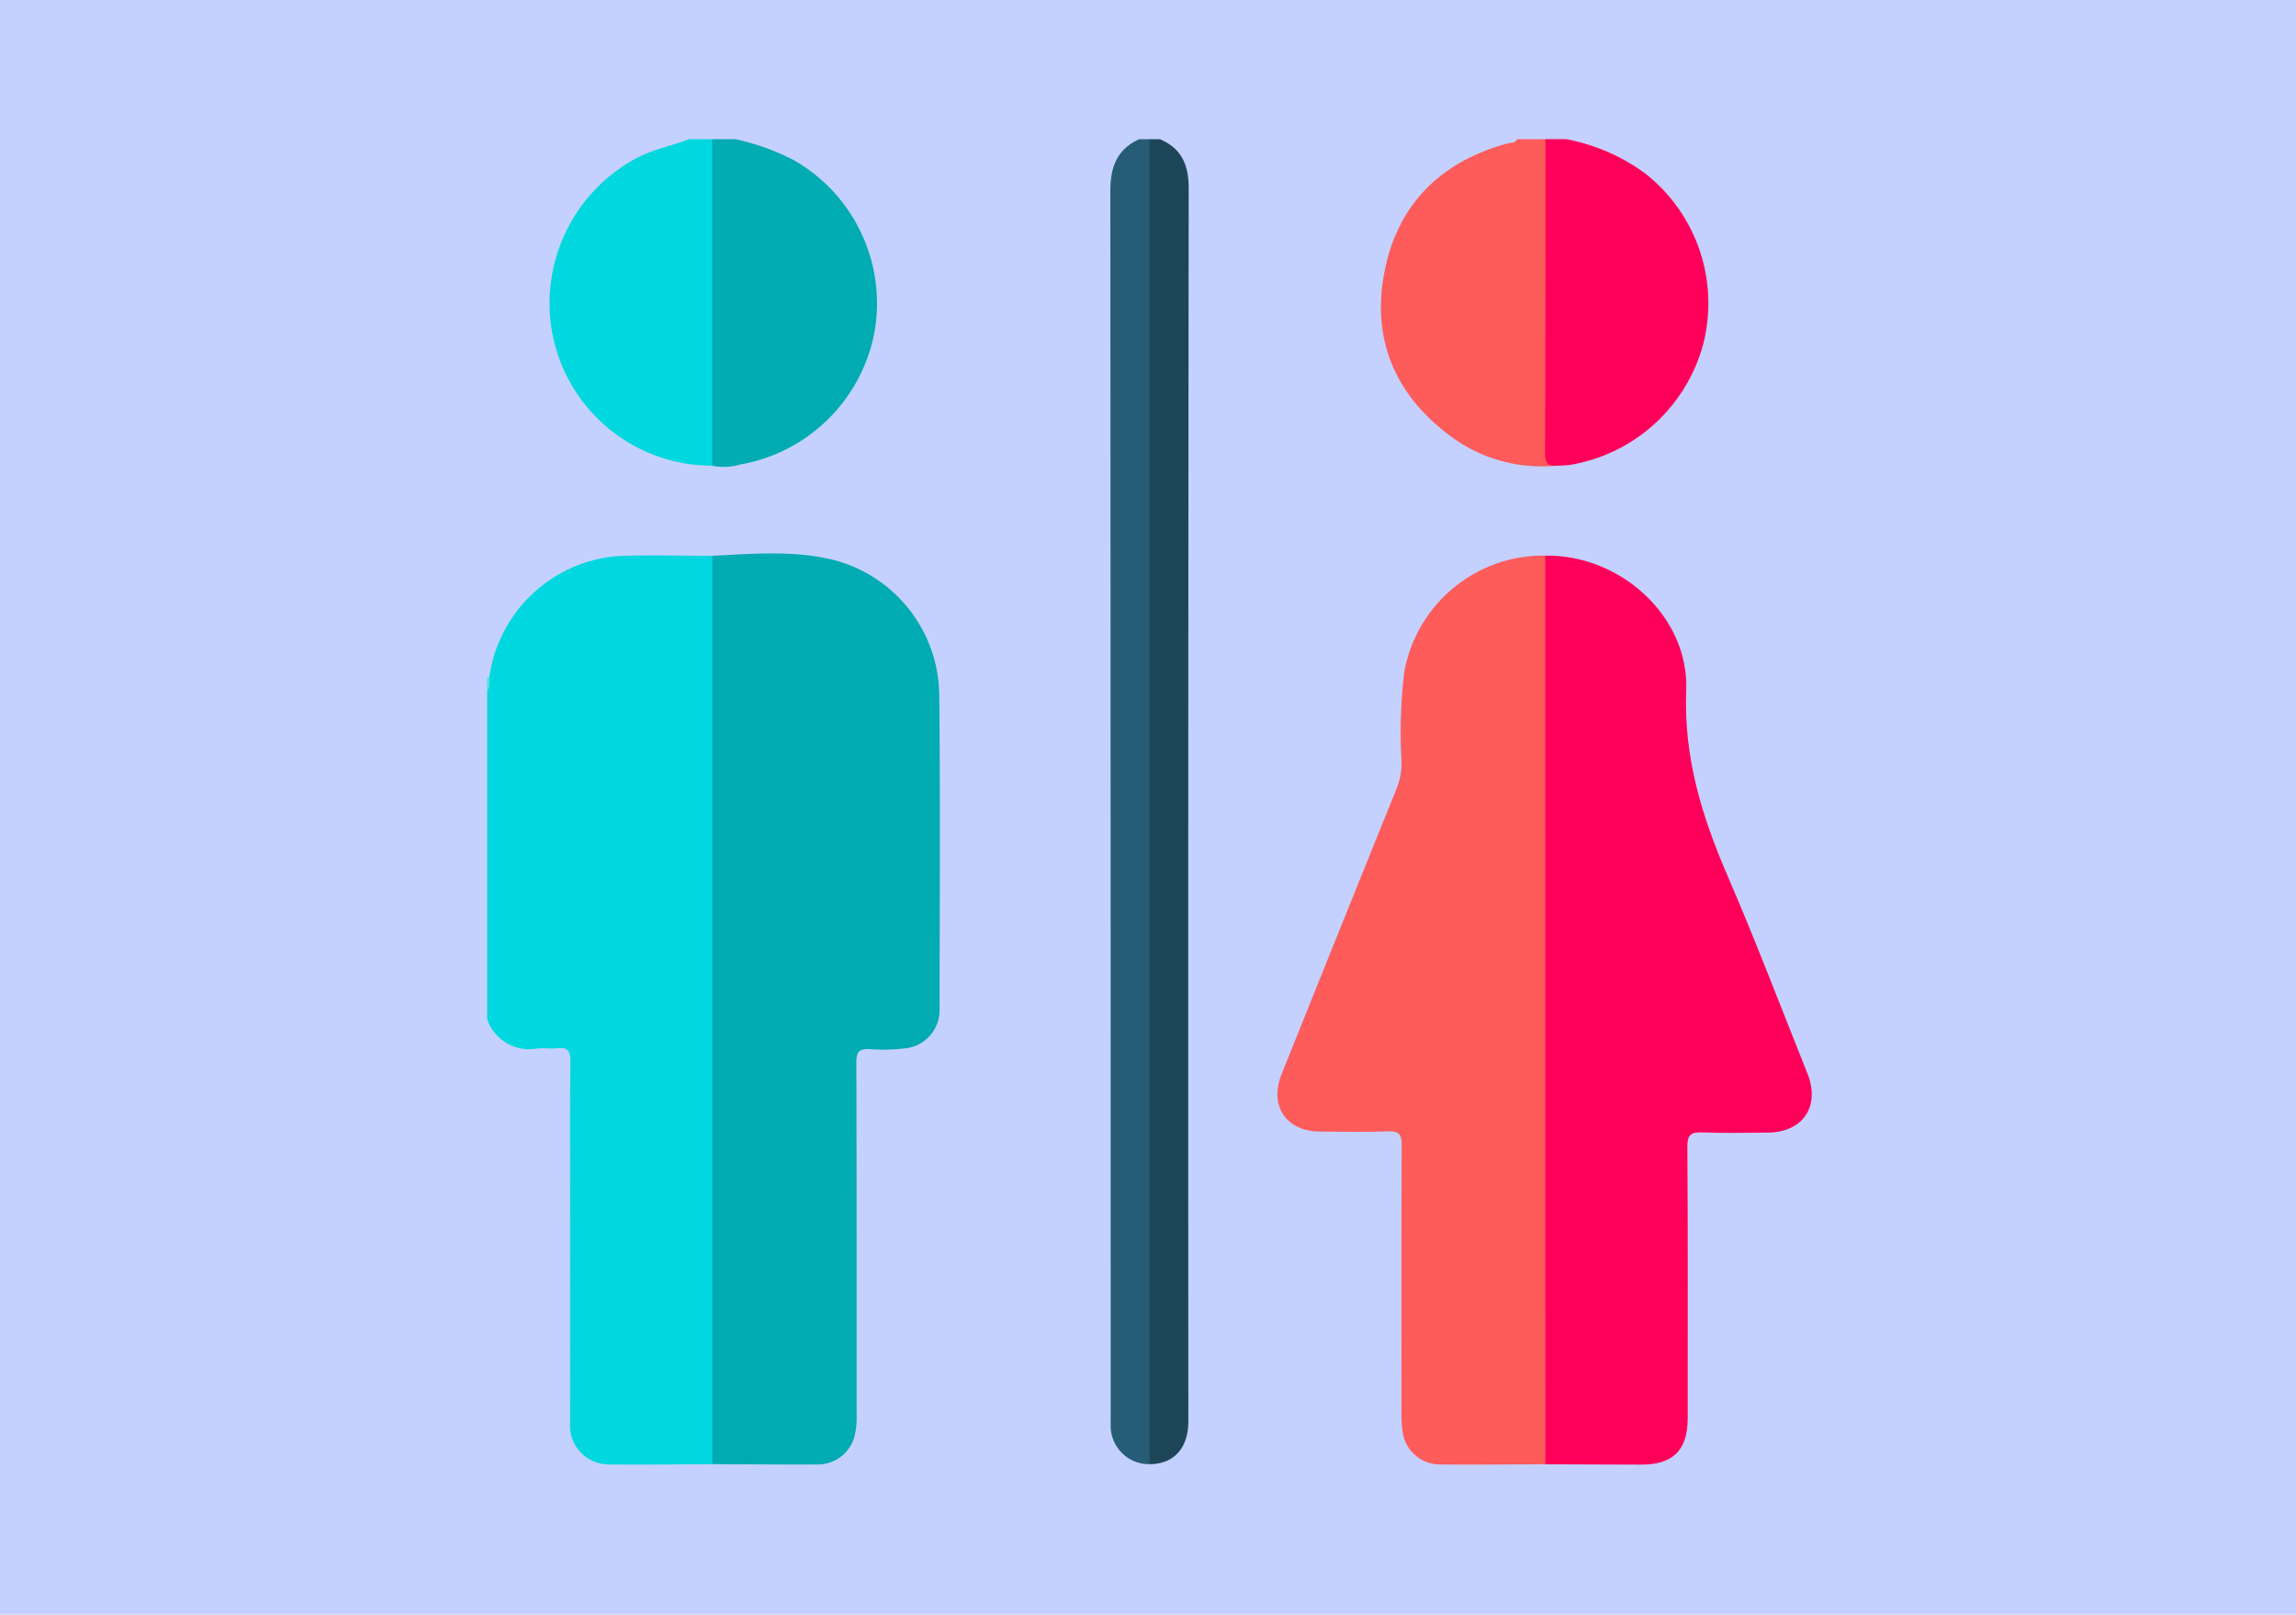 <svg xmlns="http://www.w3.org/2000/svg" xmlns:xlink="http://www.w3.org/1999/xlink" width="165" height="116" viewBox="0 0 165 116">
  <defs>
    <clipPath id="clip-path">
      <rect id="Rectángulo_38049" data-name="Rectángulo 38049" width="95.2" height="95.223" fill="none"/>
    </clipPath>
  </defs>
  <g id="_43" data-name="43" transform="translate(8239 3220)">
    <rect id="Rectángulo_37659" data-name="Rectángulo 37659" width="165" height="116" transform="translate(-8239 -3220)" fill="#c4d1ff"/>
    <g id="Grupo_158858" data-name="Grupo 158858" transform="translate(-8204 -3210)">
      <g id="Grupo_158857" data-name="Grupo 158857" clip-path="url(#clip-path)">
        <path id="Trazado_135176" data-name="Trazado 135176" d="M16.191,111.611c-2.506.009-5.013.054-7.518.015a2.789,2.789,0,0,1-2.7-3.042q-.014-7.8,0-15.6c0-3.436-.025-6.871.019-10.306.01-.79-.233-1.041-.99-.948-.458.055-.932-.03-1.39.017a3.192,3.192,0,0,1-3.6-2.1V56.034c.219-.3-.006-.664.154-.97a10.143,10.143,0,0,1,9.16-8.69c2.287-.1,4.583-.021,6.876-.023.429.507.288,1.121.288,1.694q.015,14.446.007,28.892,0,16.489-.006,32.978c0,.574.137,1.187-.288,1.7" transform="translate(0 -16.419)" fill="#00d7df"/>
        <path id="Trazado_135177" data-name="Trazado 135177" d="M74.319,0c1.565.666,2.072,1.852,2.07,3.534q-.049,44.291-.025,88.582c0,1.922-1.043,3.071-2.785,3.076a1.278,1.278,0,0,1-.3-.947c-.016-.31-.01-.62-.01-.93q0-45.716.006-91.433A2.745,2.745,0,0,1,73.575,0Z" transform="translate(-25.965)" fill="#1d4659"/>
        <path id="Trazado_135178" data-name="Trazado 135178" d="M72.208,0l0,95.192a2.753,2.753,0,0,1-2.792-2.839c-.006-.279,0-.558,0-.837q0-43.889-.025-87.778c0-1.726.461-3,2.071-3.738Z" transform="translate(-24.597)" fill="#265c76"/>
        <path id="Trazado_135179" data-name="Trazado 135179" d="M26.57,0a17.12,17.12,0,0,1,4.14,1.476,11.844,11.844,0,0,1,5.858,12.345A11.9,11.9,0,0,1,26.9,23.373a4.151,4.151,0,0,1-2.009.085,1.781,1.781,0,0,1-.3-1.235q-.008-10.5,0-20.991A1.7,1.7,0,0,1,24.9,0Z" transform="translate(-8.717)" fill="#00abb2"/>
        <path id="Trazado_135180" data-name="Trazado 135180" d="M112.094,23.459a10.936,10.936,0,0,1-7.571-2.117c-3.9-2.882-5.652-6.8-4.8-11.582.885-4.956,3.966-8.1,8.845-9.443.246-.068.575-.008.724-.318h2.046a2.267,2.267,0,0,1,.3,1.6q.011,10.011,0,20.023a2.6,2.6,0,0,0,.459,1.835" transform="translate(-35.273 0)" fill="#fe5b5b"/>
        <path id="Trazado_135181" data-name="Trazado 135181" d="M118.574,23.459c-.577.028-.784-.209-.782-.819q.037-11.32.026-22.641h1.488a13.972,13.972,0,0,1,5.62,2.418,11.849,11.849,0,0,1,4.22,12.333,11.947,11.947,0,0,1-9.553,8.649c-.335.05-.679.042-1.019.061" transform="translate(-41.753 0)" fill="#fe0059"/>
        <path id="Trazado_135182" data-name="Trazado 135182" d="M18.652,0q0,11.729,0,23.457A11.685,11.685,0,0,1,7.309,14.611,11.817,11.817,0,0,1,13.358,1.286C14.521.7,15.786.471,16.978,0Z" transform="translate(-2.471)" fill="#00d7df"/>
        <path id="Trazado_135183" data-name="Trazado 135183" d="M.154,59.864c.027.336.129.684-.154.97V59.9a.238.238,0,0,1,.154-.04" transform="translate(0 -21.219)" fill="#4fe3e9"/>
        <path id="Trazado_135184" data-name="Trazado 135184" d="M25.08,111.534q0-32.63,0-65.26c2.873-.144,5.772-.4,8.594.267a10.137,10.137,0,0,1,7.715,9.748c.079,7.5.035,15,.019,22.5a2.757,2.757,0,0,1-2.586,2.882,12.914,12.914,0,0,1-2.411.048c-.771-.056-.983.187-.981.967.028,8.461.017,16.923.021,25.384a5.3,5.3,0,0,1-.155,1.471,2.728,2.728,0,0,1-2.5,2.013c-2.572.017-5.144-.012-7.715-.022" transform="translate(-8.89 -16.342)" fill="#00abb2"/>
        <path id="Trazado_135185" data-name="Trazado 135185" d="M107.252,111.628c-2.51.008-5.019.037-7.528.015a2.711,2.711,0,0,1-2.745-2.406,7.632,7.632,0,0,1-.073-1.2c0-6.446-.015-12.892.014-19.338,0-.768-.2-1.017-.981-.99-1.64.058-3.284.032-4.927.014C88.6,87.7,87.383,85.86,88.289,83.6q4.116-10.25,8.253-20.489a4.938,4.938,0,0,0,.369-1.891,36.662,36.662,0,0,1,.193-6.5,10.163,10.163,0,0,1,10.134-8.377,2.089,2.089,0,0,1,.316,1.507q.01,6.552,0,13.1,0,24.441-.006,48.882c0,.6.15,1.25-.3,1.786" transform="translate(-31.189 -16.429)" fill="#fe5b5b"/>
        <path id="Trazado_135186" data-name="Trazado 135186" d="M117.822,111.628q-.006-23.666-.011-47.332,0-8.973,0-17.947c5.354-.1,10.34,4.345,10.129,9.7-.189,4.787,1.12,9.017,2.958,13.273,2.03,4.7,3.852,9.487,5.755,14.241.931,2.325-.318,4.206-2.813,4.235-1.579.019-3.16.045-4.737-.014-.809-.03-1.087.147-1.081,1.036.044,6.5.025,13.007.023,19.511,0,2.28-1.054,3.327-3.348,3.323s-4.583-.016-6.874-.024" transform="translate(-41.759 -16.429)" fill="#fe0059"/>
      </g>
    </g>
  </g>
</svg>
